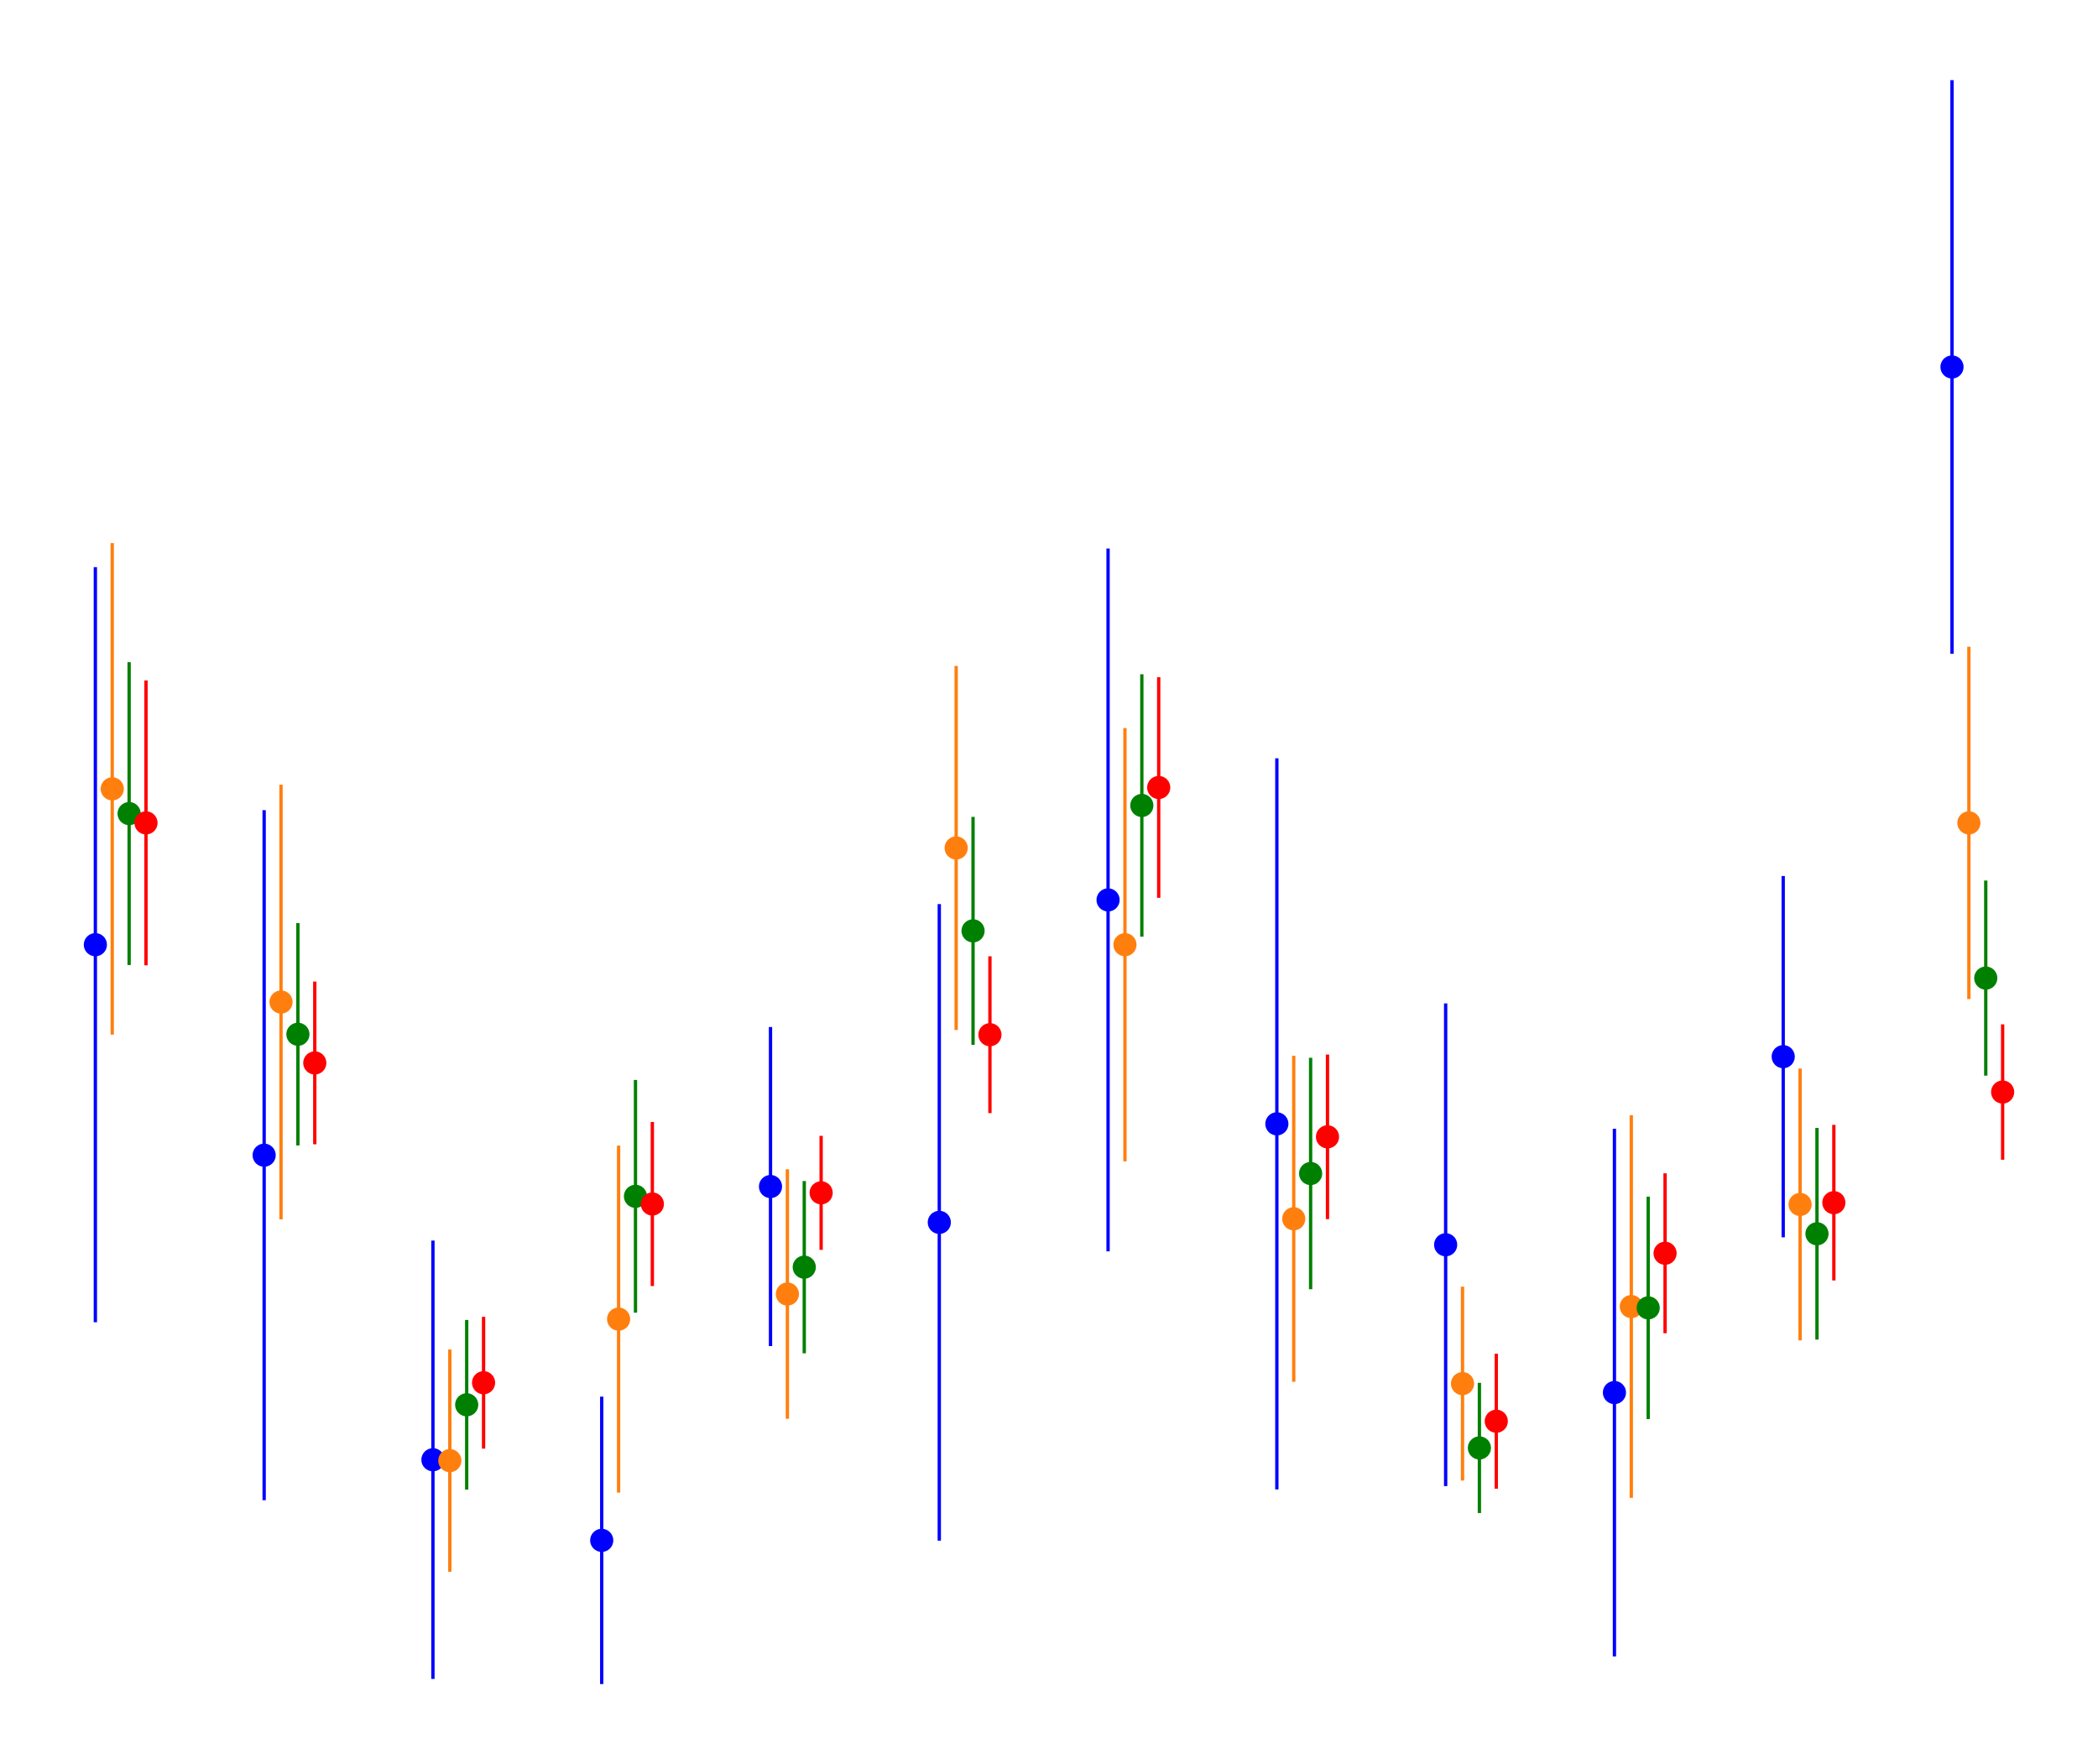 <?xml version="1.0" encoding="utf-8" standalone="no"?>
<!DOCTYPE svg PUBLIC "-//W3C//DTD SVG 1.1//EN"
  "http://www.w3.org/Graphics/SVG/1.1/DTD/svg11.dtd">
<!-- Created with matplotlib (https://matplotlib.org/) -->
<svg height="266.4pt" version="1.1" viewBox="0 0 316.8 266.4" width="316.8pt" xmlns="http://www.w3.org/2000/svg" xmlns:xlink="http://www.w3.org/1999/xlink">
 <defs>
  <style type="text/css">
*{stroke-linecap:butt;stroke-linejoin:round;white-space:pre;}
  </style>
 </defs>
 <g id="figure_1">
  <g id="patch_1">
   <path d="M 0 266.4 
L 316.8 266.4 
L 316.8 0 
L 0 0 
z
" style="fill:#ffffff;"/>
  </g>
  <g id="axes_1">
   <g id="matplotlib.axis_1">
    <g id="xtick_1">
     <g id="line2d_1">
      <defs>
       <path d="M 0 0 
L 0 3.5 
" id="m84af925c99" style="stroke:#000000;stroke-width:0.8;"/>
      </defs>
      <g>
       <use style="stroke:#000000;stroke-width:0.8;" x="18.223" xlink:href="#m84af925c99" y="266.4"/>
      </g>
     </g>
     <g id="text_1">
      <!-- 1 -->
      <defs>
       <path d="M 12.406 8.297 
L 28.516 8.297 
L 28.516 63.922 
L 10.984 60.406 
L 10.984 69.391 
L 28.422 72.906 
L 38.281 72.906 
L 38.281 8.297 
L 54.391 8.297 
L 54.391 0 
L 12.406 0 
z
" id="DejaVuSans-49"/>
      </defs>
      <g transform="translate(15.042 280.998)scale(0.1 -0.1)">
       <use xlink:href="#DejaVuSans-49"/>
      </g>
     </g>
    </g>
    <g id="xtick_2">
     <g id="line2d_2">
      <g>
       <use style="stroke:#000000;stroke-width:0.8;" x="43.71" xlink:href="#m84af925c99" y="266.4"/>
      </g>
     </g>
     <g id="text_2">
      <!-- 2 -->
      <defs>
       <path d="M 19.188 8.297 
L 53.609 8.297 
L 53.609 0 
L 7.328 0 
L 7.328 8.297 
Q 12.938 14.109 22.625 23.891 
Q 32.328 33.688 34.812 36.531 
Q 39.547 41.844 41.422 45.531 
Q 43.312 49.219 43.312 52.781 
Q 43.312 58.594 39.234 62.25 
Q 35.156 65.922 28.609 65.922 
Q 23.969 65.922 18.812 64.312 
Q 13.672 62.703 7.812 59.422 
L 7.812 69.391 
Q 13.766 71.781 18.938 73 
Q 24.125 74.219 28.422 74.219 
Q 39.75 74.219 46.484 68.547 
Q 53.219 62.891 53.219 53.422 
Q 53.219 48.922 51.531 44.891 
Q 49.859 40.875 45.406 35.406 
Q 44.188 33.984 37.641 27.219 
Q 31.109 20.453 19.188 8.297 
z
" id="DejaVuSans-50"/>
      </defs>
      <g transform="translate(40.528 280.998)scale(0.1 -0.1)">
       <use xlink:href="#DejaVuSans-50"/>
      </g>
     </g>
    </g>
    <g id="xtick_3">
     <g id="line2d_3">
      <g>
       <use style="stroke:#000000;stroke-width:0.8;" x="69.196" xlink:href="#m84af925c99" y="266.4"/>
      </g>
     </g>
     <g id="text_3">
      <!-- 3 -->
      <defs>
       <path d="M 40.578 39.312 
Q 47.656 37.797 51.625 33 
Q 55.609 28.219 55.609 21.188 
Q 55.609 10.406 48.188 4.484 
Q 40.766 -1.422 27.094 -1.422 
Q 22.516 -1.422 17.656 -0.516 
Q 12.797 0.391 7.625 2.203 
L 7.625 11.719 
Q 11.719 9.328 16.594 8.109 
Q 21.484 6.891 26.812 6.891 
Q 36.078 6.891 40.938 10.547 
Q 45.797 14.203 45.797 21.188 
Q 45.797 27.641 41.281 31.266 
Q 36.766 34.906 28.719 34.906 
L 20.219 34.906 
L 20.219 43.016 
L 29.109 43.016 
Q 36.375 43.016 40.234 45.922 
Q 44.094 48.828 44.094 54.297 
Q 44.094 59.906 40.109 62.906 
Q 36.141 65.922 28.719 65.922 
Q 24.656 65.922 20.016 65.031 
Q 15.375 64.156 9.812 62.312 
L 9.812 71.094 
Q 15.438 72.656 20.344 73.438 
Q 25.25 74.219 29.594 74.219 
Q 40.828 74.219 47.359 69.109 
Q 53.906 64.016 53.906 55.328 
Q 53.906 49.266 50.438 45.094 
Q 46.969 40.922 40.578 39.312 
z
" id="DejaVuSans-51"/>
      </defs>
      <g transform="translate(66.015 280.998)scale(0.1 -0.1)">
       <use xlink:href="#DejaVuSans-51"/>
      </g>
     </g>
    </g>
    <g id="xtick_4">
     <g id="line2d_4">
      <g>
       <use style="stroke:#000000;stroke-width:0.8;" x="94.683" xlink:href="#m84af925c99" y="266.4"/>
      </g>
     </g>
     <g id="text_4">
      <!-- 4 -->
      <defs>
       <path d="M 37.797 64.312 
L 12.891 25.391 
L 37.797 25.391 
z
M 35.203 72.906 
L 47.609 72.906 
L 47.609 25.391 
L 58.016 25.391 
L 58.016 17.188 
L 47.609 17.188 
L 47.609 0 
L 37.797 0 
L 37.797 17.188 
L 4.891 17.188 
L 4.891 26.703 
z
" id="DejaVuSans-52"/>
      </defs>
      <g transform="translate(91.502 280.998)scale(0.1 -0.1)">
       <use xlink:href="#DejaVuSans-52"/>
      </g>
     </g>
    </g>
    <g id="xtick_5">
     <g id="line2d_5">
      <g>
       <use style="stroke:#000000;stroke-width:0.8;" x="120.17" xlink:href="#m84af925c99" y="266.4"/>
      </g>
     </g>
     <g id="text_5">
      <!-- 5 -->
      <defs>
       <path d="M 10.797 72.906 
L 49.516 72.906 
L 49.516 64.594 
L 19.828 64.594 
L 19.828 46.734 
Q 21.969 47.469 24.109 47.828 
Q 26.266 48.188 28.422 48.188 
Q 40.625 48.188 47.75 41.5 
Q 54.891 34.812 54.891 23.391 
Q 54.891 11.625 47.562 5.094 
Q 40.234 -1.422 26.906 -1.422 
Q 22.312 -1.422 17.547 -0.641 
Q 12.797 0.141 7.719 1.703 
L 7.719 11.625 
Q 12.109 9.234 16.797 8.062 
Q 21.484 6.891 26.703 6.891 
Q 35.156 6.891 40.078 11.328 
Q 45.016 15.766 45.016 23.391 
Q 45.016 31 40.078 35.438 
Q 35.156 39.891 26.703 39.891 
Q 22.75 39.891 18.812 39.016 
Q 14.891 38.141 10.797 36.281 
z
" id="DejaVuSans-53"/>
      </defs>
      <g transform="translate(116.989 280.998)scale(0.1 -0.1)">
       <use xlink:href="#DejaVuSans-53"/>
      </g>
     </g>
    </g>
    <g id="xtick_6">
     <g id="line2d_6">
      <g>
       <use style="stroke:#000000;stroke-width:0.8;" x="145.657" xlink:href="#m84af925c99" y="266.4"/>
      </g>
     </g>
     <g id="text_6">
      <!-- 6 -->
      <defs>
       <path d="M 33.016 40.375 
Q 26.375 40.375 22.484 35.828 
Q 18.609 31.297 18.609 23.391 
Q 18.609 15.531 22.484 10.953 
Q 26.375 6.391 33.016 6.391 
Q 39.656 6.391 43.531 10.953 
Q 47.406 15.531 47.406 23.391 
Q 47.406 31.297 43.531 35.828 
Q 39.656 40.375 33.016 40.375 
z
M 52.594 71.297 
L 52.594 62.312 
Q 48.875 64.062 45.094 64.984 
Q 41.312 65.922 37.594 65.922 
Q 27.828 65.922 22.672 59.328 
Q 17.531 52.734 16.797 39.406 
Q 19.672 43.656 24.016 45.922 
Q 28.375 48.188 33.594 48.188 
Q 44.578 48.188 50.953 41.516 
Q 57.328 34.859 57.328 23.391 
Q 57.328 12.156 50.688 5.359 
Q 44.047 -1.422 33.016 -1.422 
Q 20.359 -1.422 13.672 8.266 
Q 6.984 17.969 6.984 36.375 
Q 6.984 53.656 15.188 63.938 
Q 23.391 74.219 37.203 74.219 
Q 40.922 74.219 44.703 73.484 
Q 48.484 72.75 52.594 71.297 
z
" id="DejaVuSans-54"/>
      </defs>
      <g transform="translate(142.475 280.998)scale(0.1 -0.1)">
       <use xlink:href="#DejaVuSans-54"/>
      </g>
     </g>
    </g>
    <g id="xtick_7">
     <g id="line2d_7">
      <g>
       <use style="stroke:#000000;stroke-width:0.8;" x="171.143" xlink:href="#m84af925c99" y="266.4"/>
      </g>
     </g>
     <g id="text_7">
      <!-- 7 -->
      <defs>
       <path d="M 8.203 72.906 
L 55.078 72.906 
L 55.078 68.703 
L 28.609 0 
L 18.312 0 
L 43.219 64.594 
L 8.203 64.594 
z
" id="DejaVuSans-55"/>
      </defs>
      <g transform="translate(167.962 280.998)scale(0.1 -0.1)">
       <use xlink:href="#DejaVuSans-55"/>
      </g>
     </g>
    </g>
    <g id="xtick_8">
     <g id="line2d_8">
      <g>
       <use style="stroke:#000000;stroke-width:0.8;" x="196.63" xlink:href="#m84af925c99" y="266.4"/>
      </g>
     </g>
     <g id="text_8">
      <!-- 8 -->
      <defs>
       <path d="M 31.781 34.625 
Q 24.75 34.625 20.719 30.859 
Q 16.703 27.094 16.703 20.516 
Q 16.703 13.922 20.719 10.156 
Q 24.75 6.391 31.781 6.391 
Q 38.812 6.391 42.859 10.172 
Q 46.922 13.969 46.922 20.516 
Q 46.922 27.094 42.891 30.859 
Q 38.875 34.625 31.781 34.625 
z
M 21.922 38.812 
Q 15.578 40.375 12.031 44.719 
Q 8.5 49.078 8.5 55.328 
Q 8.5 64.062 14.719 69.141 
Q 20.953 74.219 31.781 74.219 
Q 42.672 74.219 48.875 69.141 
Q 55.078 64.062 55.078 55.328 
Q 55.078 49.078 51.531 44.719 
Q 48 40.375 41.703 38.812 
Q 48.828 37.156 52.797 32.312 
Q 56.781 27.484 56.781 20.516 
Q 56.781 9.906 50.312 4.234 
Q 43.844 -1.422 31.781 -1.422 
Q 19.734 -1.422 13.25 4.234 
Q 6.781 9.906 6.781 20.516 
Q 6.781 27.484 10.781 32.312 
Q 14.797 37.156 21.922 38.812 
z
M 18.312 54.391 
Q 18.312 48.734 21.844 45.562 
Q 25.391 42.391 31.781 42.391 
Q 38.141 42.391 41.719 45.562 
Q 45.312 48.734 45.312 54.391 
Q 45.312 60.062 41.719 63.234 
Q 38.141 66.406 31.781 66.406 
Q 25.391 66.406 21.844 63.234 
Q 18.312 60.062 18.312 54.391 
z
" id="DejaVuSans-56"/>
      </defs>
      <g transform="translate(193.449 280.998)scale(0.1 -0.1)">
       <use xlink:href="#DejaVuSans-56"/>
      </g>
     </g>
    </g>
    <g id="xtick_9">
     <g id="line2d_9">
      <g>
       <use style="stroke:#000000;stroke-width:0.8;" x="222.117" xlink:href="#m84af925c99" y="266.4"/>
      </g>
     </g>
     <g id="text_9">
      <!-- 9 -->
      <defs>
       <path d="M 10.984 1.516 
L 10.984 10.5 
Q 14.703 8.734 18.5 7.812 
Q 22.312 6.891 25.984 6.891 
Q 35.75 6.891 40.891 13.453 
Q 46.047 20.016 46.781 33.406 
Q 43.953 29.203 39.594 26.953 
Q 35.25 24.703 29.984 24.703 
Q 19.047 24.703 12.672 31.312 
Q 6.297 37.938 6.297 49.422 
Q 6.297 60.641 12.938 67.422 
Q 19.578 74.219 30.609 74.219 
Q 43.266 74.219 49.922 64.516 
Q 56.594 54.828 56.594 36.375 
Q 56.594 19.141 48.406 8.859 
Q 40.234 -1.422 26.422 -1.422 
Q 22.703 -1.422 18.891 -0.688 
Q 15.094 0.047 10.984 1.516 
z
M 30.609 32.422 
Q 37.25 32.422 41.125 36.953 
Q 45.016 41.5 45.016 49.422 
Q 45.016 57.281 41.125 61.844 
Q 37.25 66.406 30.609 66.406 
Q 23.969 66.406 20.094 61.844 
Q 16.219 57.281 16.219 49.422 
Q 16.219 41.5 20.094 36.953 
Q 23.969 32.422 30.609 32.422 
z
" id="DejaVuSans-57"/>
      </defs>
      <g transform="translate(218.936 280.998)scale(0.1 -0.1)">
       <use xlink:href="#DejaVuSans-57"/>
      </g>
     </g>
    </g>
    <g id="xtick_10">
     <g id="line2d_10">
      <g>
       <use style="stroke:#000000;stroke-width:0.8;" x="247.604" xlink:href="#m84af925c99" y="266.4"/>
      </g>
     </g>
     <g id="text_10">
      <!-- 10 -->
      <defs>
       <path d="M 31.781 66.406 
Q 24.172 66.406 20.328 58.906 
Q 16.5 51.422 16.5 36.375 
Q 16.5 21.391 20.328 13.891 
Q 24.172 6.391 31.781 6.391 
Q 39.453 6.391 43.281 13.891 
Q 47.125 21.391 47.125 36.375 
Q 47.125 51.422 43.281 58.906 
Q 39.453 66.406 31.781 66.406 
z
M 31.781 74.219 
Q 44.047 74.219 50.516 64.516 
Q 56.984 54.828 56.984 36.375 
Q 56.984 17.969 50.516 8.266 
Q 44.047 -1.422 31.781 -1.422 
Q 19.531 -1.422 13.062 8.266 
Q 6.594 17.969 6.594 36.375 
Q 6.594 54.828 13.062 64.516 
Q 19.531 74.219 31.781 74.219 
z
" id="DejaVuSans-48"/>
      </defs>
      <g transform="translate(241.241 280.998)scale(0.1 -0.1)">
       <use xlink:href="#DejaVuSans-49"/>
       <use x="63.623" xlink:href="#DejaVuSans-48"/>
      </g>
     </g>
    </g>
    <g id="xtick_11">
     <g id="line2d_11">
      <g>
       <use style="stroke:#000000;stroke-width:0.8;" x="273.09" xlink:href="#m84af925c99" y="266.4"/>
      </g>
     </g>
     <g id="text_11">
      <!-- 11 -->
      <g transform="translate(266.728 280.998)scale(0.1 -0.1)">
       <use xlink:href="#DejaVuSans-49"/>
       <use x="63.623" xlink:href="#DejaVuSans-49"/>
      </g>
     </g>
    </g>
    <g id="xtick_12">
     <g id="line2d_12">
      <g>
       <use style="stroke:#000000;stroke-width:0.8;" x="298.577" xlink:href="#m84af925c99" y="266.4"/>
      </g>
     </g>
     <g id="text_12">
      <!-- 12 -->
      <g transform="translate(292.214 280.998)scale(0.1 -0.1)">
       <use xlink:href="#DejaVuSans-49"/>
       <use x="63.623" xlink:href="#DejaVuSans-50"/>
      </g>
     </g>
    </g>
   </g>
   <g id="matplotlib.axis_2">
    <g id="ytick_1">
     <g id="line2d_13">
      <defs>
       <path d="M 0 0 
L -3.5 0 
" id="m3b178897d2" style="stroke:#000000;stroke-width:0.8;"/>
      </defs>
      <g>
       <use style="stroke:#000000;stroke-width:0.8;" x="0" xlink:href="#m3b178897d2" y="238.681"/>
      </g>
     </g>
     <g id="text_13">
      <!-- 0.0 -->
      <defs>
       <path d="M 10.688 12.406 
L 21 12.406 
L 21 0 
L 10.688 0 
z
" id="DejaVuSans-46"/>
      </defs>
      <g transform="translate(-22.903 242.48)scale(0.1 -0.1)">
       <use xlink:href="#DejaVuSans-48"/>
       <use x="63.623" xlink:href="#DejaVuSans-46"/>
       <use x="95.41" xlink:href="#DejaVuSans-48"/>
      </g>
     </g>
    </g>
    <g id="ytick_2">
     <g id="line2d_14">
      <g>
       <use style="stroke:#000000;stroke-width:0.8;" x="0" xlink:href="#m3b178897d2" y="204.867"/>
      </g>
     </g>
     <g id="text_14">
      <!-- 0.5 -->
      <g transform="translate(-22.903 208.667)scale(0.1 -0.1)">
       <use xlink:href="#DejaVuSans-48"/>
       <use x="63.623" xlink:href="#DejaVuSans-46"/>
       <use x="95.41" xlink:href="#DejaVuSans-53"/>
      </g>
     </g>
    </g>
    <g id="ytick_3">
     <g id="line2d_15">
      <g>
       <use style="stroke:#000000;stroke-width:0.8;" x="0" xlink:href="#m3b178897d2" y="171.054"/>
      </g>
     </g>
     <g id="text_15">
      <!-- 1.0 -->
      <g transform="translate(-22.903 174.853)scale(0.1 -0.1)">
       <use xlink:href="#DejaVuSans-49"/>
       <use x="63.623" xlink:href="#DejaVuSans-46"/>
       <use x="95.41" xlink:href="#DejaVuSans-48"/>
      </g>
     </g>
    </g>
    <g id="ytick_4">
     <g id="line2d_16">
      <g>
       <use style="stroke:#000000;stroke-width:0.8;" x="0" xlink:href="#m3b178897d2" y="137.24"/>
      </g>
     </g>
     <g id="text_16">
      <!-- 1.5 -->
      <g transform="translate(-22.903 141.039)scale(0.1 -0.1)">
       <use xlink:href="#DejaVuSans-49"/>
       <use x="63.623" xlink:href="#DejaVuSans-46"/>
       <use x="95.41" xlink:href="#DejaVuSans-53"/>
      </g>
     </g>
    </g>
    <g id="ytick_5">
     <g id="line2d_17">
      <g>
       <use style="stroke:#000000;stroke-width:0.8;" x="0" xlink:href="#m3b178897d2" y="103.427"/>
      </g>
     </g>
     <g id="text_17">
      <!-- 2.0 -->
      <g transform="translate(-22.903 107.226)scale(0.1 -0.1)">
       <use xlink:href="#DejaVuSans-50"/>
       <use x="63.623" xlink:href="#DejaVuSans-46"/>
       <use x="95.41" xlink:href="#DejaVuSans-48"/>
      </g>
     </g>
    </g>
    <g id="ytick_6">
     <g id="line2d_18">
      <g>
       <use style="stroke:#000000;stroke-width:0.8;" x="0" xlink:href="#m3b178897d2" y="69.613"/>
      </g>
     </g>
     <g id="text_18">
      <!-- 2.5 -->
      <g transform="translate(-22.903 73.412)scale(0.1 -0.1)">
       <use xlink:href="#DejaVuSans-50"/>
       <use x="63.623" xlink:href="#DejaVuSans-46"/>
       <use x="95.41" xlink:href="#DejaVuSans-53"/>
      </g>
     </g>
    </g>
    <g id="ytick_7">
     <g id="line2d_19">
      <g>
       <use style="stroke:#000000;stroke-width:0.8;" x="0" xlink:href="#m3b178897d2" y="35.8"/>
      </g>
     </g>
     <g id="text_19">
      <!-- 3.0 -->
      <g transform="translate(-22.903 39.599)scale(0.1 -0.1)">
       <use xlink:href="#DejaVuSans-51"/>
       <use x="63.623" xlink:href="#DejaVuSans-46"/>
       <use x="95.41" xlink:href="#DejaVuSans-48"/>
      </g>
     </g>
    </g>
    <g id="ytick_8">
     <g id="line2d_20">
      <g>
       <use style="stroke:#000000;stroke-width:0.8;" x="0" xlink:href="#m3b178897d2" y="1.986"/>
      </g>
     </g>
     <g id="text_20">
      <!-- 3.5 -->
      <g transform="translate(-22.903 5.785)scale(0.1 -0.1)">
       <use xlink:href="#DejaVuSans-51"/>
       <use x="63.623" xlink:href="#DejaVuSans-46"/>
       <use x="95.41" xlink:href="#DejaVuSans-53"/>
      </g>
     </g>
    </g>
   </g>
   <g id="LineCollection_1">
    <path clip-path="url(#p43f207c991)" d="M 14.4 199.662 
L 14.4 85.638 
" style="fill:none;stroke:#0000ff;stroke-width:0.5;"/>
    <path clip-path="url(#p43f207c991)" d="M 39.887 226.531 
L 39.887 122.339 
" style="fill:none;stroke:#0000ff;stroke-width:0.5;"/>
    <path clip-path="url(#p43f207c991)" d="M 65.373 253.517 
L 65.373 187.326 
" style="fill:none;stroke:#0000ff;stroke-width:0.5;"/>
    <path clip-path="url(#p43f207c991)" d="M 90.86 254.291 
L 90.86 210.898 
" style="fill:none;stroke:#0000ff;stroke-width:0.5;"/>
    <path clip-path="url(#p43f207c991)" d="M 116.347 203.257 
L 116.347 155.081 
" style="fill:none;stroke:#0000ff;stroke-width:0.5;"/>
    <path clip-path="url(#p43f207c991)" d="M 141.834 232.64 
L 141.834 136.519 
" style="fill:none;stroke:#0000ff;stroke-width:0.5;"/>
    <path clip-path="url(#p43f207c991)" d="M 167.32 188.955 
L 167.32 82.821 
" style="fill:none;stroke:#0000ff;stroke-width:0.5;"/>
    <path clip-path="url(#p43f207c991)" d="M 192.807 224.902 
L 192.807 114.501 
" style="fill:none;stroke:#0000ff;stroke-width:0.5;"/>
    <path clip-path="url(#p43f207c991)" d="M 218.294 224.404 
L 218.294 151.517 
" style="fill:none;stroke:#0000ff;stroke-width:0.5;"/>
    <path clip-path="url(#p43f207c991)" d="M 243.781 250.118 
L 243.781 170.437 
" style="fill:none;stroke:#0000ff;stroke-width:0.5;"/>
    <path clip-path="url(#p43f207c991)" d="M 269.267 186.838 
L 269.267 132.277 
" style="fill:none;stroke:#0000ff;stroke-width:0.5;"/>
    <path clip-path="url(#p43f207c991)" d="M 294.754 98.714 
L 294.754 12.109 
" style="fill:none;stroke:#0000ff;stroke-width:0.5;"/>
   </g>
   <g id="LineCollection_2">
    <path clip-path="url(#p43f207c991)" d="M 16.949 156.23 
L 16.949 82.002 
" style="fill:none;stroke:#ff7f0e;stroke-width:0.5;"/>
    <path clip-path="url(#p43f207c991)" d="M 42.435 184.124 
L 42.435 118.489 
" style="fill:none;stroke:#ff7f0e;stroke-width:0.5;"/>
    <path clip-path="url(#p43f207c991)" d="M 67.922 237.34 
L 67.922 203.773 
" style="fill:none;stroke:#ff7f0e;stroke-width:0.5;"/>
    <path clip-path="url(#p43f207c991)" d="M 93.409 225.382 
L 93.409 172.991 
" style="fill:none;stroke:#ff7f0e;stroke-width:0.5;"/>
    <path clip-path="url(#p43f207c991)" d="M 118.896 214.235 
L 118.896 176.564 
" style="fill:none;stroke:#ff7f0e;stroke-width:0.5;"/>
    <path clip-path="url(#p43f207c991)" d="M 144.382 155.526 
L 144.382 100.56 
" style="fill:none;stroke:#ff7f0e;stroke-width:0.5;"/>
    <path clip-path="url(#p43f207c991)" d="M 169.869 175.36 
L 169.869 109.941 
" style="fill:none;stroke:#ff7f0e;stroke-width:0.5;"/>
    <path clip-path="url(#p43f207c991)" d="M 195.356 208.651 
L 195.356 159.425 
" style="fill:none;stroke:#ff7f0e;stroke-width:0.5;"/>
    <path clip-path="url(#p43f207c991)" d="M 220.842 223.566 
L 220.842 194.284 
" style="fill:none;stroke:#ff7f0e;stroke-width:0.5;"/>
    <path clip-path="url(#p43f207c991)" d="M 246.329 226.182 
L 246.329 168.404 
" style="fill:none;stroke:#ff7f0e;stroke-width:0.5;"/>
    <path clip-path="url(#p43f207c991)" d="M 271.816 202.4 
L 271.816 161.348 
" style="fill:none;stroke:#ff7f0e;stroke-width:0.5;"/>
    <path clip-path="url(#p43f207c991)" d="M 297.303 150.853 
L 297.303 97.658 
" style="fill:none;stroke:#ff7f0e;stroke-width:0.5;"/>
   </g>
   <g id="LineCollection_3">
    <path clip-path="url(#p43f207c991)" d="M 19.497 145.72 
L 19.497 99.989 
" style="fill:none;stroke:#008000;stroke-width:0.5;"/>
    <path clip-path="url(#p43f207c991)" d="M 44.984 172.966 
L 44.984 139.386 
" style="fill:none;stroke:#008000;stroke-width:0.5;"/>
    <path clip-path="url(#p43f207c991)" d="M 70.471 224.931 
L 70.471 199.313 
" style="fill:none;stroke:#008000;stroke-width:0.5;"/>
    <path clip-path="url(#p43f207c991)" d="M 95.958 198.215 
L 95.958 163.074 
" style="fill:none;stroke:#008000;stroke-width:0.5;"/>
    <path clip-path="url(#p43f207c991)" d="M 121.444 204.347 
L 121.444 178.337 
" style="fill:none;stroke:#008000;stroke-width:0.5;"/>
    <path clip-path="url(#p43f207c991)" d="M 146.931 157.771 
L 146.931 123.35 
" style="fill:none;stroke:#008000;stroke-width:0.5;"/>
    <path clip-path="url(#p43f207c991)" d="M 172.418 141.434 
L 172.418 101.815 
" style="fill:none;stroke:#008000;stroke-width:0.5;"/>
    <path clip-path="url(#p43f207c991)" d="M 197.904 194.678 
L 197.904 159.725 
" style="fill:none;stroke:#008000;stroke-width:0.5;"/>
    <path clip-path="url(#p43f207c991)" d="M 223.391 228.471 
L 223.391 208.806 
" style="fill:none;stroke:#008000;stroke-width:0.5;"/>
    <path clip-path="url(#p43f207c991)" d="M 248.878 214.287 
L 248.878 180.693 
" style="fill:none;stroke:#008000;stroke-width:0.5;"/>
    <path clip-path="url(#p43f207c991)" d="M 274.365 202.282 
L 274.365 170.319 
" style="fill:none;stroke:#008000;stroke-width:0.5;"/>
    <path clip-path="url(#p43f207c991)" d="M 299.851 162.418 
L 299.851 132.966 
" style="fill:none;stroke:#008000;stroke-width:0.5;"/>
   </g>
   <g id="LineCollection_4">
    <path clip-path="url(#p43f207c991)" d="M 22.046 145.764 
L 22.046 102.748 
" style="fill:none;stroke:#ff0000;stroke-width:0.5;"/>
    <path clip-path="url(#p43f207c991)" d="M 47.533 172.788 
L 47.533 148.22 
" style="fill:none;stroke:#ff0000;stroke-width:0.5;"/>
    <path clip-path="url(#p43f207c991)" d="M 73.019 218.741 
L 73.019 198.838 
" style="fill:none;stroke:#ff0000;stroke-width:0.5;"/>
    <path clip-path="url(#p43f207c991)" d="M 98.506 194.194 
L 98.506 169.419 
" style="fill:none;stroke:#ff0000;stroke-width:0.5;"/>
    <path clip-path="url(#p43f207c991)" d="M 123.993 188.725 
L 123.993 171.507 
" style="fill:none;stroke:#ff0000;stroke-width:0.5;"/>
    <path clip-path="url(#p43f207c991)" d="M 149.48 168.082 
L 149.48 144.405 
" style="fill:none;stroke:#ff0000;stroke-width:0.5;"/>
    <path clip-path="url(#p43f207c991)" d="M 174.966 135.57 
L 174.966 102.257 
" style="fill:none;stroke:#ff0000;stroke-width:0.5;"/>
    <path clip-path="url(#p43f207c991)" d="M 200.453 184.088 
L 200.453 159.237 
" style="fill:none;stroke:#ff0000;stroke-width:0.5;"/>
    <path clip-path="url(#p43f207c991)" d="M 225.94 224.793 
L 225.94 204.419 
" style="fill:none;stroke:#ff0000;stroke-width:0.5;"/>
    <path clip-path="url(#p43f207c991)" d="M 251.427 201.316 
L 251.427 177.175 
" style="fill:none;stroke:#ff0000;stroke-width:0.5;"/>
    <path clip-path="url(#p43f207c991)" d="M 276.913 193.349 
L 276.913 169.858 
" style="fill:none;stroke:#ff0000;stroke-width:0.5;"/>
    <path clip-path="url(#p43f207c991)" d="M 302.4 175.122 
L 302.4 154.678 
" style="fill:none;stroke:#ff0000;stroke-width:0.5;"/>
   </g>
   <g id="line2d_21">
    <defs>
     <path d="M 0 1.25 
C 0.332 1.25 0.649 1.118 0.884 0.884 
C 1.118 0.649 1.25 0.332 1.25 0 
C 1.25 -0.332 1.118 -0.649 0.884 -0.884 
C 0.649 -1.118 0.332 -1.25 0 -1.25 
C -0.332 -1.25 -0.649 -1.118 -0.884 -0.884 
C -1.118 -0.649 -1.25 -0.332 -1.25 0 
C -1.25 0.332 -1.118 0.649 -0.884 0.884 
C -0.649 1.118 -0.332 1.25 0 1.25 
z
" id="m0439ef28e3" style="stroke:#0000ff;"/>
    </defs>
    <g clip-path="url(#p43f207c991)">
     <use style="fill:#0000ff;stroke:#0000ff;" x="14.4" xlink:href="#m0439ef28e3" y="142.65"/>
     <use style="fill:#0000ff;stroke:#0000ff;" x="39.887" xlink:href="#m0439ef28e3" y="174.435"/>
     <use style="fill:#0000ff;stroke:#0000ff;" x="65.373" xlink:href="#m0439ef28e3" y="220.422"/>
     <use style="fill:#0000ff;stroke:#0000ff;" x="90.86" xlink:href="#m0439ef28e3" y="232.594"/>
     <use style="fill:#0000ff;stroke:#0000ff;" x="116.347" xlink:href="#m0439ef28e3" y="179.169"/>
     <use style="fill:#0000ff;stroke:#0000ff;" x="141.834" xlink:href="#m0439ef28e3" y="184.579"/>
     <use style="fill:#0000ff;stroke:#0000ff;" x="167.32" xlink:href="#m0439ef28e3" y="135.888"/>
     <use style="fill:#0000ff;stroke:#0000ff;" x="192.807" xlink:href="#m0439ef28e3" y="169.701"/>
     <use style="fill:#0000ff;stroke:#0000ff;" x="218.294" xlink:href="#m0439ef28e3" y="187.961"/>
     <use style="fill:#0000ff;stroke:#0000ff;" x="243.781" xlink:href="#m0439ef28e3" y="210.277"/>
     <use style="fill:#0000ff;stroke:#0000ff;" x="269.267" xlink:href="#m0439ef28e3" y="159.557"/>
     <use style="fill:#0000ff;stroke:#0000ff;" x="294.754" xlink:href="#m0439ef28e3" y="55.412"/>
    </g>
   </g>
   <g id="line2d_22">
    <defs>
     <path d="M 0 1.25 
C 0.332 1.25 0.649 1.118 0.884 0.884 
C 1.118 0.649 1.25 0.332 1.25 0 
C 1.25 -0.332 1.118 -0.649 0.884 -0.884 
C 0.649 -1.118 0.332 -1.25 0 -1.25 
C -0.332 -1.25 -0.649 -1.118 -0.884 -0.884 
C -1.118 -0.649 -1.25 -0.332 -1.25 0 
C -1.25 0.332 -1.118 0.649 -0.884 0.884 
C -0.649 1.118 -0.332 1.25 0 1.25 
z
" id="mc237ed1ae7" style="stroke:#ff7f0e;"/>
    </defs>
    <g clip-path="url(#p43f207c991)">
     <use style="fill:#ff7f0e;stroke:#ff7f0e;" x="16.949" xlink:href="#mc237ed1ae7" y="119.116"/>
     <use style="fill:#ff7f0e;stroke:#ff7f0e;" x="42.435" xlink:href="#mc237ed1ae7" y="151.307"/>
     <use style="fill:#ff7f0e;stroke:#ff7f0e;" x="67.922" xlink:href="#mc237ed1ae7" y="220.557"/>
     <use style="fill:#ff7f0e;stroke:#ff7f0e;" x="93.409" xlink:href="#mc237ed1ae7" y="199.187"/>
     <use style="fill:#ff7f0e;stroke:#ff7f0e;" x="118.896" xlink:href="#mc237ed1ae7" y="195.4"/>
     <use style="fill:#ff7f0e;stroke:#ff7f0e;" x="144.382" xlink:href="#mc237ed1ae7" y="128.043"/>
     <use style="fill:#ff7f0e;stroke:#ff7f0e;" x="169.869" xlink:href="#mc237ed1ae7" y="142.65"/>
     <use style="fill:#ff7f0e;stroke:#ff7f0e;" x="195.356" xlink:href="#mc237ed1ae7" y="184.038"/>
     <use style="fill:#ff7f0e;stroke:#ff7f0e;" x="220.842" xlink:href="#mc237ed1ae7" y="208.925"/>
     <use style="fill:#ff7f0e;stroke:#ff7f0e;" x="246.329" xlink:href="#mc237ed1ae7" y="197.293"/>
     <use style="fill:#ff7f0e;stroke:#ff7f0e;" x="271.816" xlink:href="#mc237ed1ae7" y="181.874"/>
     <use style="fill:#ff7f0e;stroke:#ff7f0e;" x="297.303" xlink:href="#mc237ed1ae7" y="124.256"/>
    </g>
   </g>
   <g id="line2d_23">
    <defs>
     <path d="M 0 1.25 
C 0.332 1.25 0.649 1.118 0.884 0.884 
C 1.118 0.649 1.25 0.332 1.25 0 
C 1.25 -0.332 1.118 -0.649 0.884 -0.884 
C 0.649 -1.118 0.332 -1.25 0 -1.25 
C -0.332 -1.25 -0.649 -1.118 -0.884 -0.884 
C -1.118 -0.649 -1.25 -0.332 -1.25 0 
C -1.25 0.332 -1.118 0.649 -0.884 0.884 
C -0.649 1.118 -0.332 1.25 0 1.25 
z
" id="ma19fcc3ae2" style="stroke:#008000;"/>
    </defs>
    <g clip-path="url(#p43f207c991)">
     <use style="fill:#008000;stroke:#008000;" x="19.497" xlink:href="#ma19fcc3ae2" y="122.854"/>
     <use style="fill:#008000;stroke:#008000;" x="44.984" xlink:href="#ma19fcc3ae2" y="156.176"/>
     <use style="fill:#008000;stroke:#008000;" x="70.471" xlink:href="#ma19fcc3ae2" y="212.122"/>
     <use style="fill:#008000;stroke:#008000;" x="95.958" xlink:href="#ma19fcc3ae2" y="180.645"/>
     <use style="fill:#008000;stroke:#008000;" x="121.444" xlink:href="#ma19fcc3ae2" y="191.342"/>
     <use style="fill:#008000;stroke:#008000;" x="146.931" xlink:href="#ma19fcc3ae2" y="140.56"/>
     <use style="fill:#008000;stroke:#008000;" x="172.418" xlink:href="#ma19fcc3ae2" y="121.625"/>
     <use style="fill:#008000;stroke:#008000;" x="197.904" xlink:href="#ma19fcc3ae2" y="177.202"/>
     <use style="fill:#008000;stroke:#008000;" x="223.391" xlink:href="#ma19fcc3ae2" y="218.639"/>
     <use style="fill:#008000;stroke:#008000;" x="248.878" xlink:href="#ma19fcc3ae2" y="197.49"/>
     <use style="fill:#008000;stroke:#008000;" x="274.365" xlink:href="#ma19fcc3ae2" y="186.301"/>
     <use style="fill:#008000;stroke:#008000;" x="299.851" xlink:href="#ma19fcc3ae2" y="147.692"/>
    </g>
   </g>
   <g id="line2d_24">
    <defs>
     <path d="M 0 1.25 
C 0.332 1.25 0.649 1.118 0.884 0.884 
C 1.118 0.649 1.25 0.332 1.25 0 
C 1.25 -0.332 1.118 -0.649 0.884 -0.884 
C 0.649 -1.118 0.332 -1.25 0 -1.25 
C -0.332 -1.25 -0.649 -1.118 -0.884 -0.884 
C -1.118 -0.649 -1.25 -0.332 -1.25 0 
C -1.25 0.332 -1.118 0.649 -0.884 0.884 
C -0.649 1.118 -0.332 1.25 0 1.25 
z
" id="m670d67acdd" style="stroke:#ff0000;"/>
    </defs>
    <g clip-path="url(#p43f207c991)">
     <use style="fill:#ff0000;stroke:#ff0000;" x="22.046" xlink:href="#m670d67acdd" y="124.256"/>
     <use style="fill:#ff0000;stroke:#ff0000;" x="47.533" xlink:href="#m670d67acdd" y="160.504"/>
     <use style="fill:#ff0000;stroke:#ff0000;" x="73.019" xlink:href="#m670d67acdd" y="208.79"/>
     <use style="fill:#ff0000;stroke:#ff0000;" x="98.506" xlink:href="#m670d67acdd" y="181.806"/>
     <use style="fill:#ff0000;stroke:#ff0000;" x="123.993" xlink:href="#m670d67acdd" y="180.116"/>
     <use style="fill:#ff0000;stroke:#ff0000;" x="149.48" xlink:href="#m670d67acdd" y="156.243"/>
     <use style="fill:#ff0000;stroke:#ff0000;" x="174.966" xlink:href="#m670d67acdd" y="118.913"/>
     <use style="fill:#ff0000;stroke:#ff0000;" x="200.453" xlink:href="#m670d67acdd" y="171.662"/>
     <use style="fill:#ff0000;stroke:#ff0000;" x="225.94" xlink:href="#m670d67acdd" y="214.606"/>
     <use style="fill:#ff0000;stroke:#ff0000;" x="251.427" xlink:href="#m670d67acdd" y="189.245"/>
     <use style="fill:#ff0000;stroke:#ff0000;" x="276.913" xlink:href="#m670d67acdd" y="181.604"/>
     <use style="fill:#ff0000;stroke:#ff0000;" x="302.4" xlink:href="#m670d67acdd" y="164.9"/>
    </g>
   </g>
  </g>
 </g>
 <defs>
  <clipPath id="p43f207c991">
   <rect height="266.4" width="316.8" x="0" y="0"/>
  </clipPath>
 </defs>
</svg>
